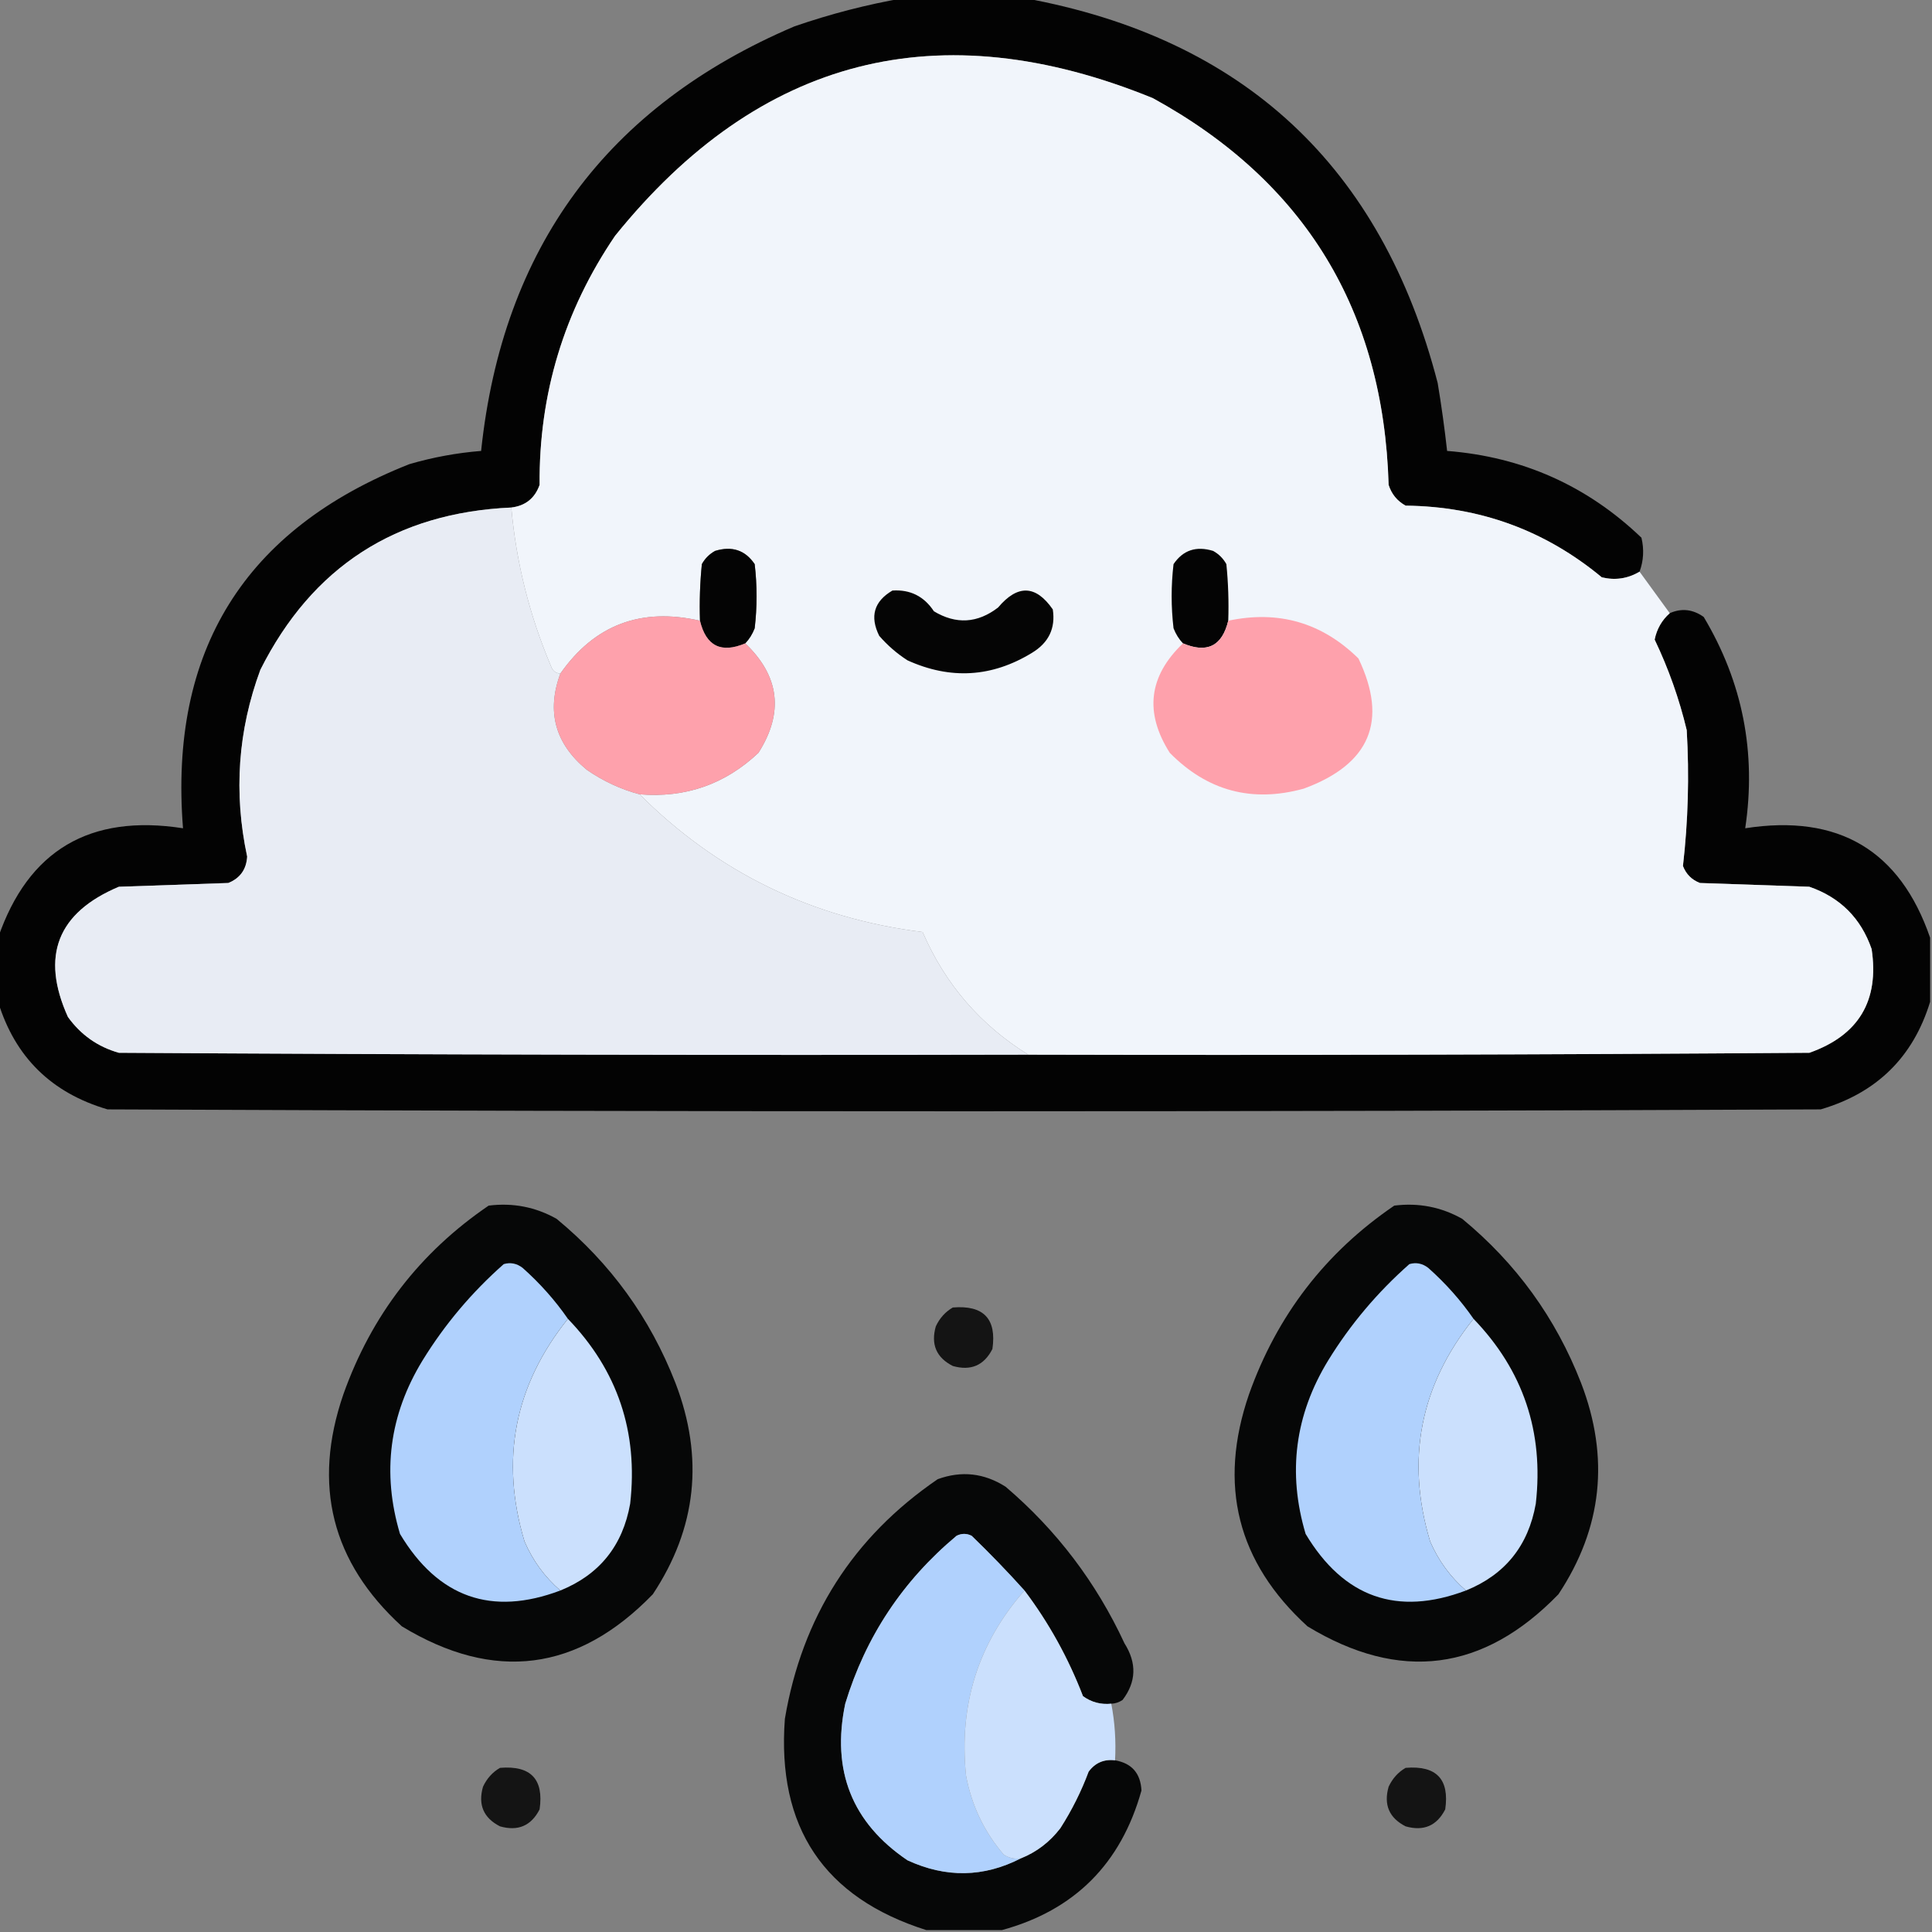 <?xml version="1.0" encoding="UTF-8"?>
<!DOCTYPE svg PUBLIC "-//W3C//DTD SVG 1.1//EN" "http://www.w3.org/Graphics/SVG/1.1/DTD/svg11.dtd">
<svg xmlns="http://www.w3.org/2000/svg" version="1.1" width="512px" height="512px" style="shape-rendering:geometricPrecision; text-rendering:geometricPrecision; image-rendering:optimizeQuality; fill-rule:evenodd; clip-rule:evenodd" xmlns:xlink="http://www.w3.org/1999/xlink">
<rect width="100%" height="100%" fill="#808080" stroke="none"/>
<g><path style="opacity:0.973" fill="#010101" d="M 239.5,-0.5 C 250.167,-0.5 260.833,-0.5 271.5,-0.5C 329.639,10.135 366.139,44.135 381,101.5C 381.998,107.487 382.832,113.487 383.5,119.5C 403.468,121.07 420.634,128.737 435,142.5C 435.736,145.592 435.569,148.592 434.5,151.5C 431.406,153.347 428.072,153.847 424.5,153C 409.486,140.549 392.153,134.215 372.5,134C 370.274,132.773 368.774,130.939 368,128.5C 366.65,82.275 345.816,48.108 305.5,26C 248.786,2.886 201.286,15.053 163,62.5C 149.479,82.398 142.812,104.398 143,128.5C 141.744,132.046 139.244,134.046 135.5,134.5C 104.897,135.88 82.73,150.213 69,177.5C 63.047,193.602 61.881,210.102 65.5,227C 65.302,230.401 63.635,232.734 60.5,234C 50.833,234.333 41.167,234.667 31.5,235C 15.213,241.859 10.713,253.359 18,269.5C 21.414,274.252 25.914,277.419 31.5,279C 111.833,279.5 192.166,279.667 272.5,279.5C 341.501,279.667 410.501,279.5 479.5,279C 492.558,274.386 498.058,265.219 496,251.5C 493.167,243.333 487.667,237.833 479.5,235C 469.833,234.667 460.167,234.333 450.5,234C 448.333,233.167 446.833,231.667 446,229.5C 447.37,217.572 447.703,205.572 447,193.5C 445.013,185.194 442.179,177.194 438.5,169.5C 439.071,166.687 440.404,164.354 442.5,162.5C 445.625,161.12 448.625,161.453 451.5,163.5C 461.823,180.782 465.49,199.449 462.5,219.5C 487.188,215.659 503.522,225.325 511.5,248.5C 511.5,254.167 511.5,259.833 511.5,265.5C 507.015,280.15 497.349,289.65 482.5,294C 331.167,294.667 179.833,294.667 28.5,294C 13.651,289.65 3.985,280.15 -0.5,265.5C -0.5,259.833 -0.5,254.167 -0.5,248.5C 7.478,225.325 23.811,215.659 48.5,219.5C 44.771,172.439 64.771,140.272 108.5,123C 114.723,121.185 121.056,120.019 127.5,119.5C 133.172,65.676 160.838,28.176 210.5,7C 220.095,3.686 229.762,1.186 239.5,-0.5 Z"/></g>
<g><path style="opacity:1" fill="#f1f5fb" d="M 434.5,151.5 C 437.167,155.167 439.833,158.833 442.5,162.5C 440.404,164.354 439.071,166.687 438.5,169.5C 442.179,177.194 445.013,185.194 447,193.5C 447.703,205.572 447.37,217.572 446,229.5C 446.833,231.667 448.333,233.167 450.5,234C 460.167,234.333 469.833,234.667 479.5,235C 487.667,237.833 493.167,243.333 496,251.5C 498.058,265.219 492.558,274.386 479.5,279C 410.501,279.5 341.501,279.667 272.5,279.5C 259.813,271.64 250.48,260.807 244.5,247C 215.173,243.335 190.173,231.168 169.5,210.5C 181.669,211.502 192.169,207.836 201,199.5C 207.761,188.844 206.594,179.177 197.5,170.5C 198.558,169.4 199.392,168.066 200,166.5C 200.667,160.833 200.667,155.167 200,149.5C 197.487,145.788 193.987,144.622 189.5,146C 188,146.833 186.833,148 186,149.5C 185.501,154.489 185.334,159.489 185.5,164.5C 169.873,160.925 157.539,165.592 148.5,178.5C 147.25,178.423 146.417,177.756 146,176.5C 140.294,163.009 136.794,149.009 135.5,134.5C 139.244,134.046 141.744,132.046 143,128.5C 142.812,104.398 149.479,82.398 163,62.5C 201.286,15.053 248.786,2.886 305.5,26C 345.816,48.108 366.65,82.275 368,128.5C 368.774,130.939 370.274,132.773 372.5,134C 392.153,134.215 409.486,140.549 424.5,153C 428.072,153.847 431.406,153.347 434.5,151.5 Z"/></g>
<g><path style="opacity:1" fill="#e8ecf4" d="M 135.5,134.5 C 136.794,149.009 140.294,163.009 146,176.5C 146.417,177.756 147.25,178.423 148.5,178.5C 144.776,188.58 147.109,197.08 155.5,204C 159.877,207.025 164.544,209.192 169.5,210.5C 190.173,231.168 215.173,243.335 244.5,247C 250.48,260.807 259.813,271.64 272.5,279.5C 192.166,279.667 111.833,279.5 31.5,279C 25.914,277.419 21.414,274.252 18,269.5C 10.713,253.359 15.213,241.859 31.5,235C 41.167,234.667 50.833,234.333 60.5,234C 63.635,232.734 65.302,230.401 65.5,227C 61.881,210.102 63.047,193.602 69,177.5C 82.73,150.213 104.897,135.88 135.5,134.5 Z"/></g>
<g><path style="opacity:1" fill="#040404" d="M 197.5,170.5 C 191.107,173.212 187.107,171.212 185.5,164.5C 185.334,159.489 185.501,154.489 186,149.5C 186.833,148 188,146.833 189.5,146C 193.987,144.622 197.487,145.788 200,149.5C 200.667,155.167 200.667,160.833 200,166.5C 199.392,168.066 198.558,169.4 197.5,170.5 Z"/></g>
<g><path style="opacity:1" fill="#040404" d="M 325.5,164.5 C 323.893,171.212 319.893,173.212 313.5,170.5C 312.442,169.4 311.608,168.066 311,166.5C 310.333,160.833 310.333,155.167 311,149.5C 313.513,145.788 317.013,144.622 321.5,146C 323,146.833 324.167,148 325,149.5C 325.499,154.489 325.666,159.489 325.5,164.5 Z"/></g>
<g><path style="opacity:1" fill="#050505" d="M 236.5,156.5 C 241.213,156.19 244.88,158.023 247.5,162C 253.376,165.522 259.042,165.189 264.5,161C 269.675,154.846 274.508,155.012 279,161.5C 279.76,166.482 277.927,170.315 273.5,173C 262.893,179.495 251.893,180.162 240.5,175C 237.705,173.207 235.205,171.04 233,168.5C 230.458,163.361 231.624,159.361 236.5,156.5 Z"/></g>
<g><path style="opacity:1" fill="#fea1ac" d="M 185.5,164.5 C 187.107,171.212 191.107,173.212 197.5,170.5C 206.594,179.177 207.761,188.844 201,199.5C 192.169,207.836 181.669,211.502 169.5,210.5C 164.544,209.192 159.877,207.025 155.5,204C 147.109,197.08 144.776,188.58 148.5,178.5C 157.539,165.592 169.873,160.925 185.5,164.5 Z"/></g>
<g><path style="opacity:1" fill="#fea1ac" d="M 313.5,170.5 C 319.893,173.212 323.893,171.212 325.5,164.5C 338.83,161.667 350.33,165 360,174.5C 367.917,191.042 363.083,202.542 345.5,209C 331.777,212.778 319.944,209.611 310,199.5C 303.239,188.844 304.406,179.177 313.5,170.5 Z"/></g>
<g><path style="opacity:0.954" fill="#010202" d="M 129.5,319.5 C 135.929,318.698 141.929,319.864 147.5,323C 161.806,334.793 172.306,349.293 179,366.5C 186.617,386.317 184.617,404.984 173,422.5C 153.127,443.004 130.96,445.838 106.5,431C 87.9,414.027 82.733,393.527 91,369.5C 98.437,348.577 111.271,331.91 129.5,319.5 Z"/></g>
<g><path style="opacity:0.954" fill="#010202" d="M 369.5,319.5 C 375.929,318.698 381.929,319.864 387.5,323C 401.806,334.793 412.306,349.293 419,366.5C 426.617,386.317 424.617,404.984 413,422.5C 393.127,443.004 370.96,445.838 346.5,431C 327.9,414.027 322.733,393.527 331,369.5C 338.437,348.577 351.271,331.91 369.5,319.5 Z"/></g>
<g><path style="opacity:1" fill="#b0d1fd" d="M 150.5,349.5 C 136.334,367.165 132.501,386.832 139,408.5C 141.211,413.611 144.377,417.944 148.5,421.5C 130.274,428.367 116.107,423.367 106,406.5C 101.17,390.281 103.17,374.947 112,360.5C 117.859,350.981 125.026,342.481 133.5,335C 135.289,334.48 136.956,334.813 138.5,336C 143.102,340.094 147.102,344.594 150.5,349.5 Z"/></g>
<g><path style="opacity:1" fill="#b0d1fd" d="M 390.5,349.5 C 376.334,367.165 372.501,386.832 379,408.5C 381.211,413.611 384.377,417.944 388.5,421.5C 370.274,428.367 356.107,423.367 346,406.5C 341.17,390.281 343.17,374.947 352,360.5C 357.859,350.981 365.026,342.481 373.5,335C 375.289,334.48 376.956,334.813 378.5,336C 383.102,340.094 387.102,344.594 390.5,349.5 Z"/></g>
<g><path style="opacity:0.844" fill="#000000" d="M 252.5,346.5 C 260.658,345.823 264.158,349.49 263,357.5C 260.774,361.861 257.274,363.361 252.5,362C 248.139,359.774 246.639,356.274 248,351.5C 249.025,349.313 250.525,347.646 252.5,346.5 Z"/></g>
<g><path style="opacity:1" fill="#cbe0fd" d="M 150.5,349.5 C 163.663,363.154 169.163,379.487 167,398.5C 165.028,409.63 158.861,417.296 148.5,421.5C 144.377,417.944 141.211,413.611 139,408.5C 132.501,386.832 136.334,367.165 150.5,349.5 Z"/></g>
<g><path style="opacity:1" fill="#cbe0fd" d="M 390.5,349.5 C 403.663,363.154 409.163,379.487 407,398.5C 405.028,409.63 398.861,417.296 388.5,421.5C 384.377,417.944 381.211,413.611 379,408.5C 372.501,386.832 376.334,367.165 390.5,349.5 Z"/></g>
<g><path style="opacity:0.951" fill="#010202" d="M 294.5,451.5 C 291.728,451.78 289.228,451.113 287,449.5C 283.104,439.366 277.937,430.033 271.5,421.5C 267.037,416.535 262.37,411.702 257.5,407C 256.167,406.333 254.833,406.333 253.5,407C 239.226,418.931 229.393,433.764 224,451.5C 220.294,469.223 225.794,483.056 240.5,493C 250.684,497.701 260.684,497.534 270.5,492.5C 274.672,490.842 278.172,488.175 281,484.5C 284.048,479.737 286.548,474.737 288.5,469.5C 290.246,467.146 292.579,466.146 295.5,466.5C 299.933,467.269 302.266,469.936 302.5,474.5C 297.084,493.916 284.751,506.249 265.5,511.5C 258.833,511.5 252.167,511.5 245.5,511.5C 218.347,502.907 205.847,484.24 208,455.5C 212.569,428.504 226.069,407.338 248.5,392C 254.809,389.705 260.809,390.372 266.5,394C 280.008,405.514 290.508,419.347 298,435.5C 301.3,440.727 301.133,445.727 297.5,450.5C 296.583,451.127 295.583,451.461 294.5,451.5 Z"/></g>
<g><path style="opacity:1" fill="#b0d1fd" d="M 271.5,421.5 C 259.262,435.389 254.095,451.722 256,470.5C 257.467,478.432 260.8,485.432 266,491.5C 267.356,492.38 268.856,492.714 270.5,492.5C 260.684,497.534 250.684,497.701 240.5,493C 225.794,483.056 220.294,469.223 224,451.5C 229.393,433.764 239.226,418.931 253.5,407C 254.833,406.333 256.167,406.333 257.5,407C 262.37,411.702 267.037,416.535 271.5,421.5 Z"/></g>
<g><path style="opacity:0.998" fill="#cbe0fd" d="M 271.5,421.5 C 277.937,430.033 283.104,439.366 287,449.5C 289.228,451.113 291.728,451.78 294.5,451.5C 295.445,456.405 295.779,461.405 295.5,466.5C 292.579,466.146 290.246,467.146 288.5,469.5C 286.548,474.737 284.048,479.737 281,484.5C 278.172,488.175 274.672,490.842 270.5,492.5C 268.856,492.714 267.356,492.38 266,491.5C 260.8,485.432 257.467,478.432 256,470.5C 254.095,451.722 259.262,435.389 271.5,421.5 Z"/></g>
<g><path style="opacity:0.844" fill="#000000" d="M 132.5,468.5 C 140.658,467.823 144.158,471.49 143,479.5C 140.774,483.861 137.274,485.361 132.5,484C 128.139,481.774 126.639,478.274 128,473.5C 129.025,471.313 130.525,469.646 132.5,468.5 Z"/></g>
<g><path style="opacity:0.844" fill="#000000" d="M 372.5,468.5 C 380.658,467.823 384.158,471.49 383,479.5C 380.774,483.861 377.274,485.361 372.5,484C 368.139,481.774 366.639,478.274 368,473.5C 369.025,471.313 370.525,469.646 372.5,468.5 Z"/></g>
</svg>
